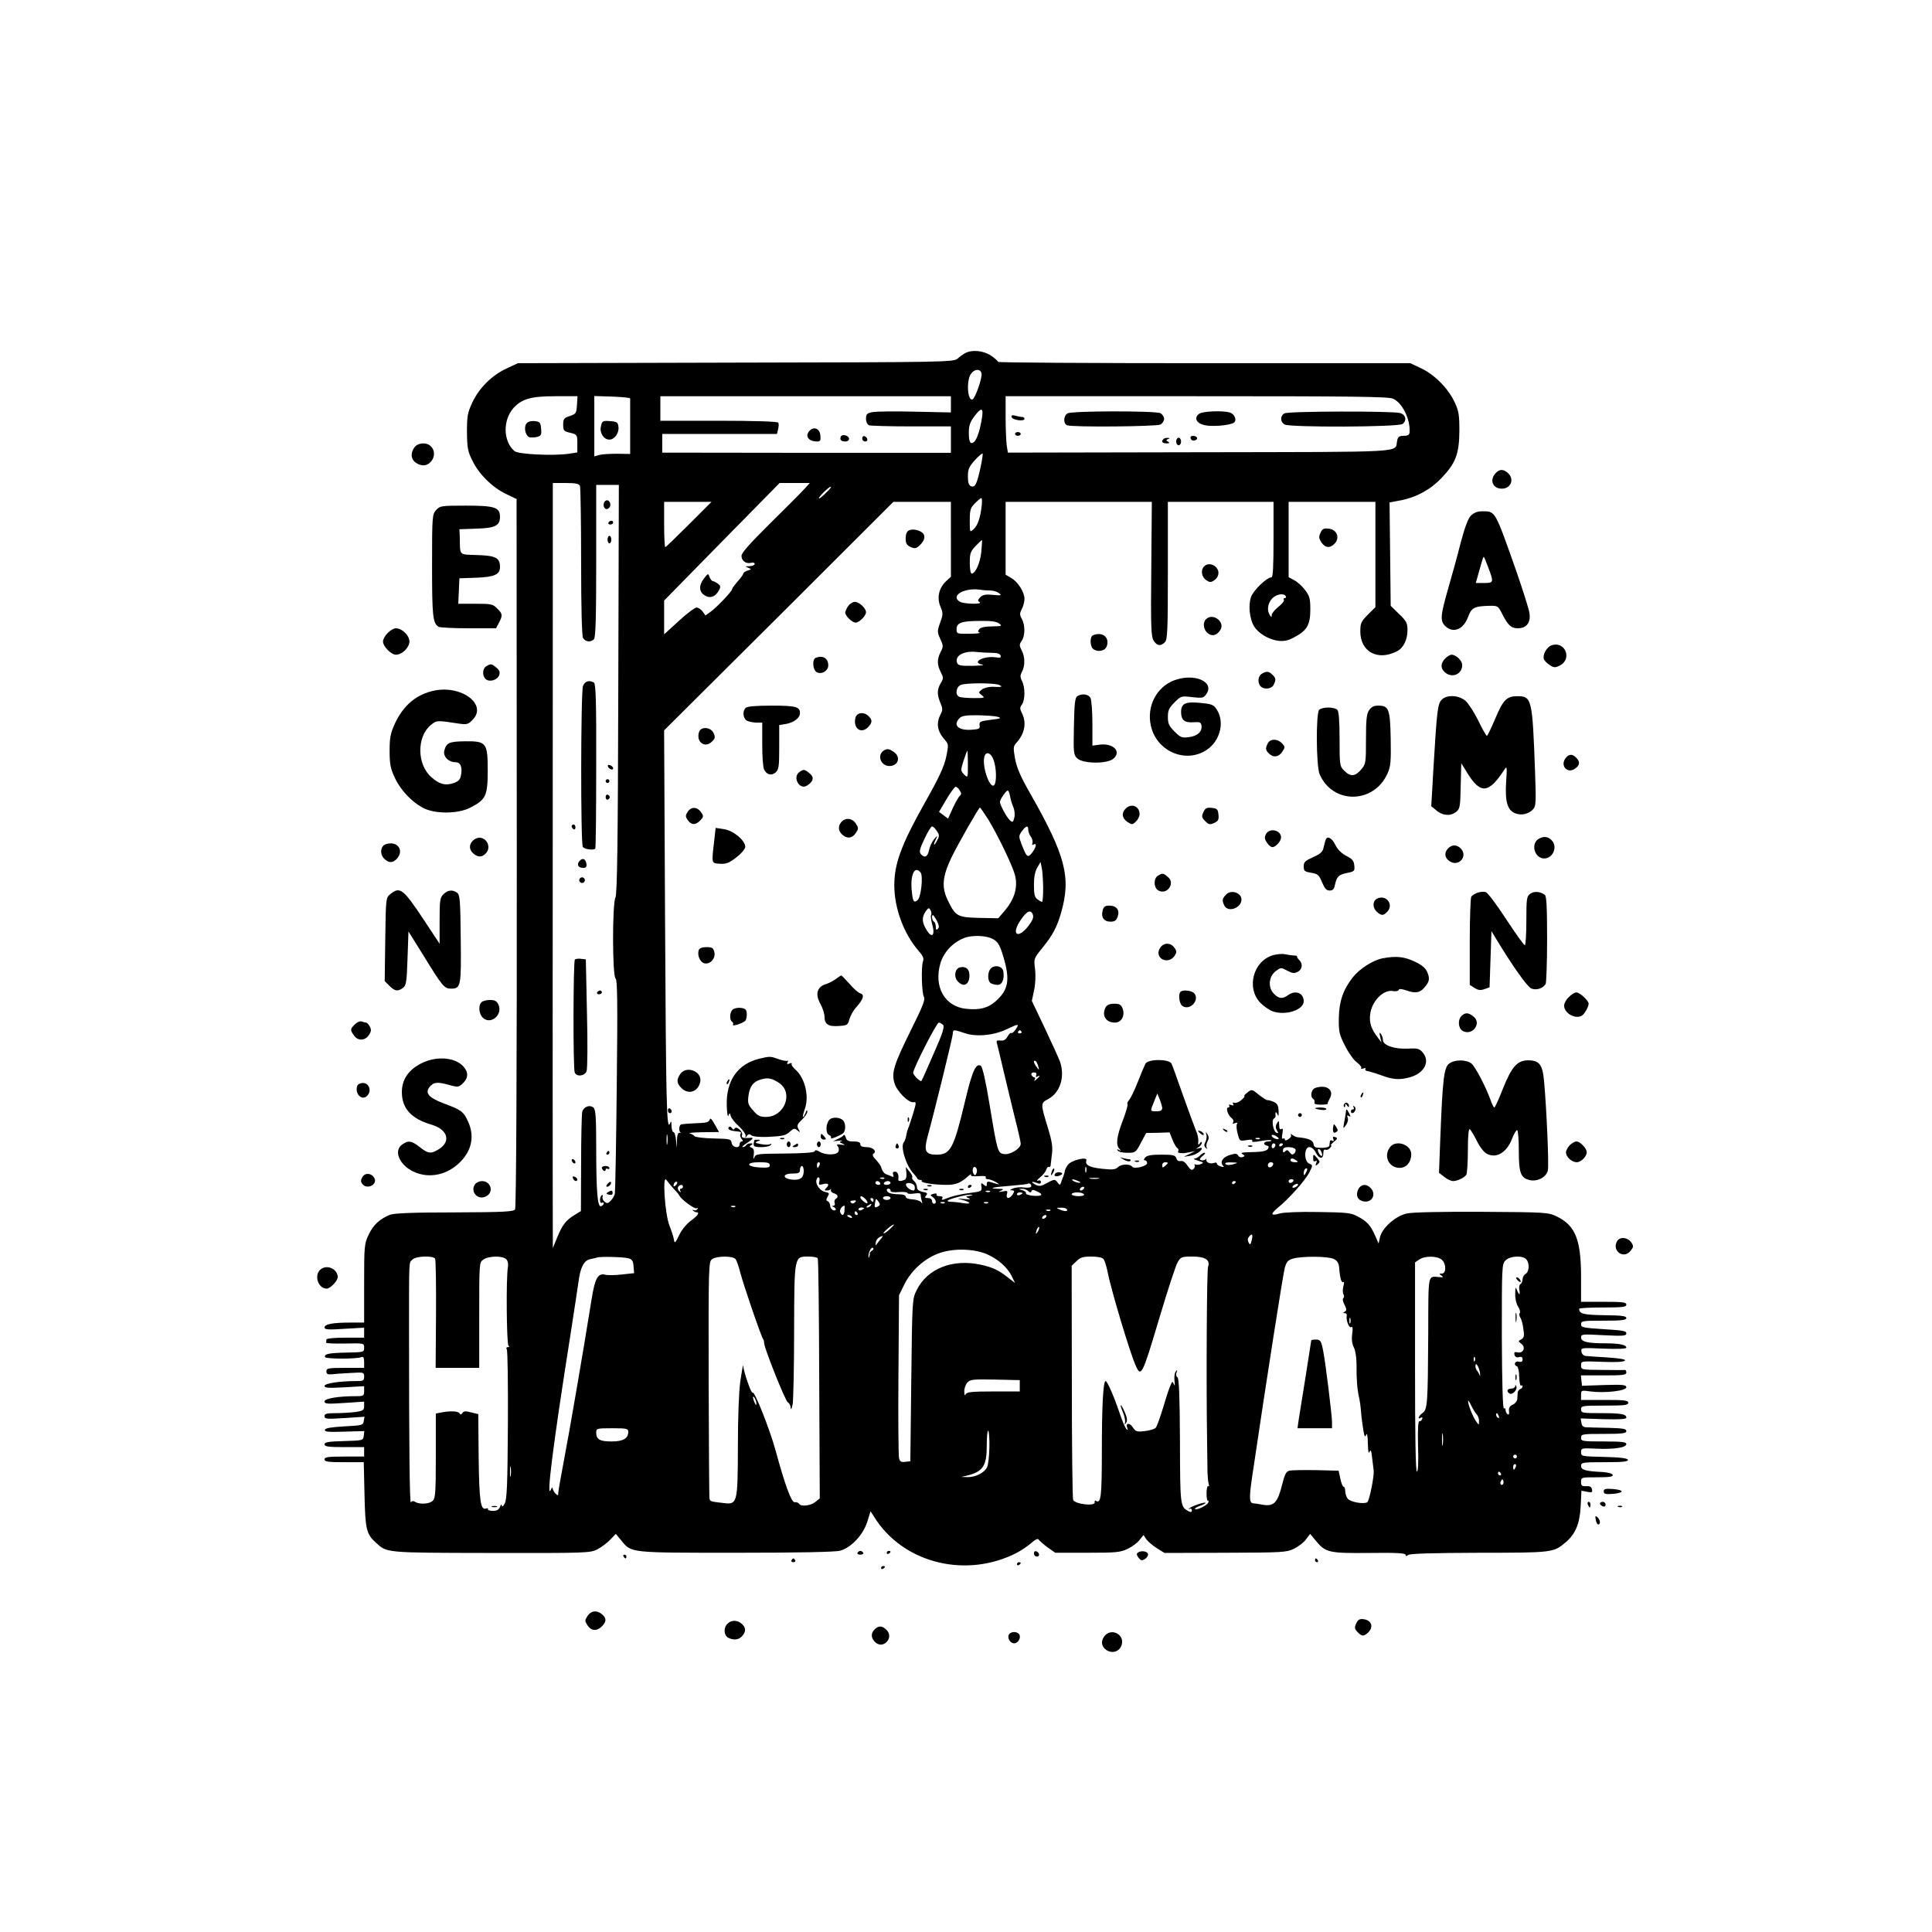 <?xml version="1.0" standalone="no"?>
<!DOCTYPE svg PUBLIC "-//W3C//DTD SVG 20010904//EN"
 "http://www.w3.org/TR/2001/REC-SVG-20010904/DTD/svg10.dtd">
<svg version="1.0" xmlns="http://www.w3.org/2000/svg"
 width="1024pt" height="1024pt" viewBox="0 0 1024 1024"
 preserveAspectRatio="xMidYMid meet">

<g transform="translate(0,1024) scale(0.1,-0.1)"
fill="#000000" stroke="none">
<path d="M5115 8368 c-11 -6 -29 -19 -40 -29 -20 -18 -69 -19 -1175 -21
l-1155 -3 -60 -28 c-78 -36 -146 -104 -182 -181 -25 -54 -28 -72 -28 -156 1
-82 4 -102 28 -150 34 -72 107 -144 179 -178 l56 -27 1 -1875 c1 -1152 -3
-1881 -9 -1890 -8 -12 -58 -15 -322 -16 -217 0 -322 -4 -342 -13 -54 -22 -88
-54 -112 -105 -23 -48 -24 -61 -24 -258 l0 -208 -74 0 c-92 0 -136 -8 -136
-26 0 -11 20 -13 105 -7 l105 6 0 -26 0 -27 -100 0 c-60 0 -100 -4 -100 -10 0
-5 -1 -13 -2 -16 -2 -4 43 -6 99 -5 103 2 103 2 103 -22 0 -24 -2 -24 -91 -26
-96 -2 -122 -7 -116 -24 3 -10 166 -11 193 0 10 4 14 -3 14 -26 l0 -31 -100 0
c-90 0 -100 -2 -100 -18 0 -14 6 -18 28 -16 15 2 60 5 100 7 70 4 72 4 72 -19
0 -22 -4 -24 -44 -24 -86 0 -166 -12 -166 -26 0 -10 22 -12 105 -7 l105 6 0
-26 c0 -25 -3 -27 -44 -27 -92 0 -166 -12 -166 -28 0 -13 15 -14 105 -8 l105
7 0 -24 c0 -21 -6 -25 -46 -31 -26 -3 -73 -6 -105 -6 -48 0 -59 -3 -59 -16 0
-15 12 -16 106 -10 l106 7 -4 -23 c-3 -22 -8 -23 -102 -28 -70 -4 -101 -9
-104 -18 -3 -11 18 -13 102 -10 l107 3 -3 -25 c-3 -25 -4 -25 -105 -28 -83 -2
-103 -6 -103 -17 0 -12 19 -15 105 -15 l105 0 0 -25 0 -25 -105 0 c-87 0 -105
-3 -105 -15 0 -12 18 -15 104 -15 l104 0 4 -172 c4 -184 10 -209 60 -254 60
-55 45 -54 611 -55 506 -1 525 0 563 19 21 11 52 34 68 51 l30 31 30 -36 c53
-65 41 -64 608 -64 329 0 527 4 551 11 58 16 121 83 143 151 l18 58 31 -48
c157 -231 480 -307 743 -173 23 12 57 35 76 51 22 20 37 27 41 20 4 -6 25 -25
47 -41 l41 -29 170 0 c153 0 175 2 214 21 24 11 52 32 63 47 l21 26 15 -23 c9
-12 34 -33 56 -47 l40 -25 321 1 c305 1 324 2 365 21 24 12 53 34 64 50 l22
29 29 -35 c53 -64 69 -68 284 -66 143 2 193 -1 193 -10 0 -8 4 -8 13 -1 9 8
132 11 376 12 391 0 395 1 459 55 52 44 75 98 80 192 l4 82 30 -6 c26 -5 29
-3 26 13 -3 14 -11 18 -31 17 -22 -1 -27 2 -27 23 0 24 2 24 86 24 64 0 85 3
82 13 -3 7 -25 13 -54 15 -89 4 -114 11 -114 32 0 19 8 20 126 20 96 0 125 3
122 13 -3 8 -40 13 -126 15 -119 3 -122 3 -122 25 0 22 3 22 75 19 97 -5 165
5 165 24 0 11 -22 14 -120 14 -113 0 -120 1 -120 20 0 19 7 20 120 20 100 0
120 3 120 15 0 12 -18 15 -92 17 -51 1 -104 2 -118 3 -18 0 -26 7 -28 24 l-4
23 121 -4 c86 -2 121 0 121 8 0 19 -27 24 -136 24 -97 0 -104 1 -104 20 0 19
7 20 125 20 104 0 125 2 125 15 0 13 -21 15 -125 15 l-125 0 0 26 c0 25 1 26
50 19 75 -10 190 3 190 22 0 13 -18 15 -117 12 l-118 -4 -3 28 -3 27 120 0
c101 0 121 2 121 15 0 8 -3 14 -7 14 -5 -1 -59 -1 -120 0 -111 1 -113 1 -113
24 0 23 0 23 111 19 69 -3 114 -1 121 6 7 7 -21 12 -89 17 -54 3 -107 7 -118
8 -12 1 -21 11 -23 23 -3 21 -1 21 117 16 79 -3 121 -1 121 5 0 15 -36 23
-111 23 -94 0 -129 8 -129 31 0 18 7 18 120 12 105 -5 120 -4 120 10 0 13 -21
16 -120 22 -108 7 -120 9 -120 26 0 18 9 19 120 19 96 0 120 3 120 14 0 11
-24 14 -117 15 -111 2 -132 7 -133 34 0 4 56 7 125 7 104 0 125 2 125 15 0 13
-20 15 -120 15 l-120 0 0 133 c0 196 -30 271 -128 319 -46 22 -55 23 -397 25
-220 1 -368 -2 -399 -9 -60 -13 -132 -78 -142 -127 l-7 -32 -19 43 c-24 54
-43 75 -93 101 -35 19 -60 21 -210 23 -97 2 -184 -2 -203 -8 -46 -14 -50 -4
-11 29 59 47 146 145 168 187 20 40 20 41 1 48 -29 11 -29 88 0 88 12 0 26
-12 35 -31 18 -34 40 -34 39 0 0 14 4 20 12 17 7 -3 18 2 24 10 7 8 9 14 5 14
-4 0 3 8 15 18 20 16 21 20 7 25 -12 4 -14 2 -10 -10 4 -11 2 -14 -5 -9 -7 4
-13 2 -13 -3 -1 -6 -2 -16 -3 -23 0 -7 -17 -12 -41 -12 -33 0 -41 3 -43 21 -3
20 -28 30 -82 35 -8 0 -21 6 -29 12 -9 7 -12 7 -9 1 4 -6 -2 -16 -13 -23 -12
-8 -19 -9 -19 -1 0 5 -4 7 -10 4 -6 -4 -7 6 -3 26 4 23 3 30 -5 25 -8 -5 -12
2 -12 21 -1 25 -2 26 -12 9 -8 -14 -8 -24 0 -37 9 -15 9 -17 -2 -13 -17 6 -28
66 -14 75 5 3 9 9 9 13 -3 22 2 28 9 11 6 -15 8 -11 7 17 -2 31 -7 40 -29 49
-15 6 -29 9 -30 8 -2 -2 -22 10 -44 27 -39 32 -39 32 -63 13 -13 -10 -20 -19
-16 -19 5 0 -2 -9 -15 -20 -13 -12 -30 -18 -37 -15 -9 3 -11 0 -7 -7 5 -8 2
-9 -10 -5 -10 4 -15 3 -11 -3 3 -6 1 -10 -5 -10 -15 0 -2 -42 18 -56 8 -6 12
-16 8 -22 -5 -8 -1 -10 10 -5 12 4 15 3 10 -5 -4 -6 -2 -29 4 -51 10 -39 11
-40 47 -34 23 4 34 3 30 -4 -4 -7 10 -7 44 -1 28 5 54 7 57 4 3 -3 -4 -6 -16
-6 -25 0 -30 -17 -7 -22 10 -2 12 -7 5 -18 -6 -9 -28 -15 -67 -16 -76 -2 -81
-3 -65 -13 11 -7 11 -9 -2 -14 -8 -3 -19 0 -23 8 -7 12 -15 12 -45 3 -37 -11
-54 -38 -35 -57 7 -7 3 -8 -12 -4 -11 3 -21 10 -21 15 0 6 -7 8 -15 4 -20 -7
-44 3 -41 17 1 7 1 9 -1 5 -6 -10 -33 -11 -33 -2 0 4 8 13 18 20 9 7 12 14 6
14 -6 0 -17 -7 -24 -15 -7 -8 -20 -15 -29 -16 -9 0 0 -5 19 -11 30 -9 32 -11
15 -18 -11 -4 -24 -5 -29 -2 -5 3 -7 1 -4 -4 3 -5 0 -14 -6 -20 -10 -9 -17 -4
-32 18 -12 18 -25 27 -36 24 -11 -2 -20 3 -23 15 -6 16 -16 19 -79 19 -53 0
-77 -4 -86 -15 -9 -10 -9 -15 -1 -15 6 0 11 -7 11 -15 0 -16 -68 -33 -79 -19
-11 16 -58 15 -75 -2 -14 -13 -28 -15 -83 -9 -68 7 -93 20 -85 44 8 23 -80 2
-98 -23 -8 -11 -15 -25 -16 -31 0 -5 -4 -19 -8 -30 -5 -11 -10 -27 -13 -35 -4
-13 -7 -12 -18 3 -10 15 -17 16 -34 8 -12 -6 -30 -16 -41 -21 -14 -7 -27 -7
-40 0 -27 15 -25 21 3 11 17 -7 24 -6 24 4 0 8 -7 11 -16 7 -9 -3 -4 5 11 17
15 12 30 30 33 41 4 11 10 18 15 15 5 -3 9 3 9 12 1 10 4 37 7 61 4 31 -1 65
-19 125 -43 140 -43 139 -1 162 63 34 89 116 63 196 -7 19 -43 99 -81 179
l-69 145 12 57 c7 33 9 79 5 112 -7 54 -7 55 38 111 54 66 78 110 100 187 54
187 24 303 -164 633 -51 89 -71 136 -80 184 -10 58 -10 65 8 85 44 48 54 107
28 157 -11 22 -11 29 0 44 18 24 18 92 1 125 -10 20 -11 30 0 50 17 33 16 79
-2 113 -13 26 -13 31 0 50 19 27 19 84 1 117 -12 21 -12 29 0 52 8 15 14 39
14 54 0 35 -34 90 -71 111 l-29 17 0 193 0 193 388 0 387 0 -3 -356 c-3 -310
-1 -359 13 -380 18 -28 37 -30 59 -8 14 13 16 62 16 380 l0 364 280 0 280 0 0
-200 c0 -144 -3 -200 -11 -200 -25 0 -98 -71 -109 -106 -14 -43 -7 -114 16
-152 22 -38 77 -71 127 -78 32 -4 53 0 86 18 68 35 86 66 86 147 0 59 -4 72
-28 104 -15 20 -41 44 -58 52 l-29 16 0 199 0 200 230 0 230 0 0 -279 0 -279
-40 -40 c-36 -36 -40 -45 -40 -89 0 -107 91 -157 192 -106 36 17 58 61 58 114
0 37 -6 48 -45 85 l-44 43 -3 274 -3 274 59 11 c83 16 158 57 216 118 76 80
94 128 95 249 0 87 -3 107 -26 155 -34 72 -106 145 -177 178 l-57 27 -1092 0
c-601 0 -1093 3 -1093 7 0 4 -17 19 -37 33 -41 27 -102 33 -138 13z m87 -106
c6 -22 -33 -134 -48 -139 -26 -9 -33 100 -8 135 18 27 50 29 56 4z m-2144
-169 c-3 -43 -5 -47 -38 -58 -31 -10 -35 -16 -35 -46 0 -31 3 -35 38 -43 36
-9 37 -11 37 -57 l0 -47 -45 -7 c-84 -12 -267 -3 -288 14 -61 52 -63 165 -4
230 44 47 92 61 220 61 l118 0 -3 -47z m282 35 c0 -5 0 -72 0 -151 l0 -143
-67 1 c-38 0 -80 -2 -95 -6 l-28 -8 0 160 0 160 95 -3 c52 -2 95 -6 95 -10z
m1700 -31 l0 -43 -190 4 c-104 3 -205 1 -225 -2 -30 -6 -35 -11 -35 -35 0 -17
7 -31 16 -35 9 -3 110 -6 225 -6 l209 0 0 -70 0 -70 -765 0 -765 1 0 49 0 50
304 0 304 0 6 25 c4 14 4 30 1 35 -4 6 -130 10 -316 10 l-309 0 0 65 0 65 770
0 770 0 0 -43z m2343 30 c49 -21 93 -109 88 -179 -1 -13 -10 -18 -31 -18 -24
0 -31 -5 -35 -27 -14 -63 74 -58 -1042 -60 l-1021 -2 -6 37 c-3 20 -6 88 -6
150 l0 112 1010 0 c825 0 1017 -2 1043 -13z m-2178 -99 c-10 -66 -27 -117 -42
-130 -20 -16 -28 -2 -28 50 0 36 7 56 29 85 37 49 49 47 41 -5z m-9 -270 c-19
-86 -28 -103 -50 -95 -11 5 -16 19 -16 52 0 38 6 51 36 85 20 22 39 38 42 36
2 -3 -3 -38 -12 -78z m-2122 -94 c3 -9 6 -189 6 -400 0 -247 4 -392 10 -405
12 -21 40 -25 58 -7 9 9 12 115 12 415 l0 403 60 0 60 0 -3 -1082 c-2 -825 -6
-1088 -15 -1105 -17 -31 -17 -419 1 -430 9 -6 11 -125 6 -563 -3 -305 -8 -564
-10 -576 -2 -11 -12 -28 -22 -38 -14 -15 -20 -16 -33 -5 -8 7 -13 18 -10 26 3
8 1 11 -4 8 -6 -3 -10 -15 -10 -26 0 -11 5 -17 10 -14 6 3 10 2 10 -3 0 -6 -6
-12 -14 -15 -19 -8 -26 75 -26 313 0 161 -3 200 -15 210 -20 16 -52 4 -59 -23
-3 -13 -6 -136 -6 -275 l-1 -251 -33 -20 c-47 -29 -65 -52 -92 -118 l-24 -58
0 60 c-1 49 -1 1747 0 3598 l0 397 69 0 c54 0 70 -4 75 -16z m1189 -16 c-16
-18 -98 -100 -181 -182 -107 -106 -152 -156 -152 -172 0 -26 24 -44 51 -37 11
3 19 0 19 -6 0 -6 -12 -11 -27 -12 -24 0 -25 -1 -8 -8 19 -8 19 -8 -2 -15 -13
-4 -23 -11 -23 -15 0 -5 -13 -24 -30 -42 -16 -19 -30 -37 -30 -42 0 -11 -80
-95 -113 -119 l-28 -20 -15 21 c-8 11 -23 21 -32 21 -9 0 -52 -32 -94 -71
l-78 -71 0 90 0 89 306 312 306 311 80 0 80 0 -29 -32z m115 -20 c-18 -18 -35
-32 -37 -30 -7 4 51 62 62 62 5 0 -6 -15 -25 -32z m825 -70 c-7 -63 -21 -103
-43 -123 -20 -18 -20 -17 -20 45 0 56 3 68 27 92 15 15 30 28 34 28 4 0 5 -19
2 -42z m-1552 -98 c-66 -66 -122 -120 -125 -120 -3 0 -6 54 -6 120 l0 120 125
0 126 0 -120 -120z m1389 -78 l0 -199 -25 -23 c-39 -36 -50 -88 -31 -134 15
-35 15 -42 -1 -86 -16 -45 -16 -50 1 -87 16 -35 16 -41 2 -68 -20 -38 -20 -68
0 -107 15 -29 15 -34 0 -59 -20 -34 -20 -60 -2 -104 13 -30 13 -38 1 -62 -25
-48 -17 -91 26 -138 16 -19 17 -25 4 -87 -11 -51 -38 -110 -115 -246 -123
-219 -160 -320 -160 -434 0 -122 50 -257 129 -348 23 -26 29 -40 23 -55 -10
-29 -7 -167 5 -189 8 -14 -6 -49 -68 -174 -91 -184 -104 -226 -89 -280 11 -44
76 -109 102 -104 15 3 15 -2 -2 -59 -11 -35 -22 -70 -26 -78 -4 -9 -9 -27 -11
-41 -2 -13 -8 -29 -13 -35 -19 -23 14 -127 53 -166 7 -8 15 -18 18 -24 2 -5
10 -9 16 -9 7 1 11 -2 8 -6 -5 -9 69 -20 132 -20 48 0 74 10 112 44 13 11 21
16 18 10 -4 -8 8 -10 39 -8 28 3 43 0 39 -6 -3 -6 2 -10 12 -10 10 -1 29 -8
43 -16 24 -15 21 -15 -27 0 -18 6 -23 3 -23 -10 0 -14 -2 -14 -16 -3 -14 11
-16 10 -12 -11 3 -23 -1 -25 -55 -32 -58 -7 -103 -18 -141 -34 -14 -5 -17 -4
-12 4 5 8 0 12 -14 12 -12 0 -19 4 -16 9 4 5 -4 7 -15 4 -20 -6 -20 -7 -5 -18
18 -13 22 -35 6 -35 -5 0 -10 7 -10 15 0 9 -9 15 -21 15 -17 0 -19 3 -10 14 9
11 5 15 -19 19 -21 5 -30 12 -30 26 0 10 -7 24 -15 31 -8 7 -13 16 -10 20 3 4
-4 19 -15 31 l-19 24 3 -32 c2 -21 -2 -34 -11 -37 -20 -8 -33 -7 -32 2 4 24
-3 42 -17 42 -11 0 -14 -5 -10 -16 4 -10 2 -14 -6 -10 -7 3 -21 9 -30 12 -10
3 -20 15 -24 27 -6 20 -13 30 -42 62 -7 8 -8 16 -3 20 21 12 -2 35 -35 35 -24
0 -34 5 -34 15 0 11 -11 15 -36 15 -28 0 -37 5 -41 21 -3 11 -9 17 -12 12 -3
-5 -17 -14 -31 -20 l-25 -12 30 3 c17 2 23 1 15 -2 -12 -4 -11 -7 5 -13 17 -8
15 -9 -8 -6 -21 3 -25 1 -17 -8 6 -7 8 -20 4 -28 -7 -20 -69 -21 -101 -1 -15
9 -23 10 -25 2 -3 -7 -55 -11 -158 -12 -145 -1 -155 -2 -162 -21 -5 -13 -6 -8
-3 13 3 24 0 34 -11 39 -13 5 -13 7 -2 14 10 7 9 9 -4 9 -9 0 -20 -4 -23 -10
-3 -5 -12 -10 -18 -10 -7 0 3 10 21 21 36 24 40 31 15 28 -34 -3 -45 1 -40 15
7 17 -30 50 -39 35 -4 -8 -9 -7 -15 2 -4 7 -11 10 -15 6 -10 -10 2 -19 28 -22
38 -4 39 -5 33 -15 -4 -6 -1 -17 5 -25 9 -11 9 -15 1 -15 -6 0 -11 -7 -11 -15
0 -24 -38 -18 -42 7 -3 21 -9 22 -97 24 -52 1 -97 7 -100 12 -3 5 -15 12 -26
15 -11 2 20 5 68 6 l88 1 -23 41 c-15 28 -24 36 -26 25 -3 -11 -16 -17 -45
-18 -44 -2 -84 -4 -104 -7 -14 -1 -18 -37 -5 -44 4 -2 1 -2 -5 -1 -9 2 -14
-11 -15 -39 l-1 -42 -4 43 c-2 23 -8 42 -14 42 -5 0 -9 15 -10 33 0 26 -2 28
-8 12 -18 -43 -21 109 -26 1082 l-5 1002 608 605 607 606 153 0 152 0 0 -198z
m161 -68 c-6 -58 -31 -114 -51 -114 -6 0 -10 26 -10 57 0 51 4 61 32 90 17 18
32 32 33 30 1 -1 -1 -29 -4 -63z m50 -204 c14 0 34 -6 44 -14 16 -12 13 -13
-31 -9 -39 4 -54 1 -68 -12 -14 -14 -15 -20 -4 -26 19 -13 -79 -11 -103 1 -54
30 17 75 101 65 19 -3 47 -5 61 -5z m1564 -30 c3 -5 1 -10 -5 -10 -6 0 -9 -4
-5 -9 3 -6 -10 -22 -30 -38 -19 -15 -35 -35 -35 -43 0 -13 -1 -13 -10 0 -16
25 -11 62 12 87 22 24 62 31 73 13z m-1519 -145 c17 -13 14 -14 -37 -15 -36 0
-61 -5 -68 -14 -9 -11 -9 -15 1 -19 7 -3 -17 -6 -54 -6 -66 -1 -68 0 -68 24 0
34 26 44 126 44 56 1 86 -3 100 -14z m-40 -155 c27 0 44 -5 47 -14 5 -11 -1
-14 -26 -10 -38 6 -89 -7 -94 -23 -3 -7 8 -13 24 -16 15 -2 -7 -5 -50 -6 -64
-1 -79 2 -84 15 -15 39 37 67 107 58 19 -2 54 -4 76 -4z m39 -170 c23 -10 14
-13 -35 -10 -19 0 -44 -6 -55 -14 -20 -16 -20 -16 -1 -31 18 -14 15 -15 -41
-15 -34 0 -68 3 -77 6 -25 9 -20 53 7 64 28 11 175 11 202 0z m-5 -170 c20 -6
13 -9 -38 -15 -56 -7 -63 -10 -60 -29 3 -19 -3 -21 -45 -24 -69 -4 -98 25 -61
62 12 12 35 16 97 15 45 -1 93 -4 107 -9z m-160 -252 c0 -72 0 -72 -20 -53
-19 20 -19 22 -3 73 9 28 18 52 20 52 2 0 3 -32 3 -72z m137 22 c14 -42 16
-109 4 -129 -21 -32 -67 93 -54 147 8 33 36 23 50 -18z m-180 -160 c9 -14 9
-21 2 -26 -6 -4 -23 -33 -38 -65 l-26 -58 -24 18 -24 18 39 66 c22 37 44 67
49 67 6 0 16 -9 22 -20z m266 -27 c2 -16 10 -42 17 -59 8 -17 10 -42 6 -58 -6
-24 -9 -26 -22 -15 -17 14 -54 82 -54 99 0 13 32 59 41 60 4 0 9 -12 12 -27z
m-116 -125 c51 -83 128 -243 142 -294 18 -67 -2 -132 -59 -197 l-29 -34 -101
2 c-116 3 -125 8 -166 92 -34 69 -30 125 18 226 34 71 146 267 152 267 2 0 21
-28 43 -62z m-272 -62 c15 -22 15 -27 1 -53 -17 -32 -22 -23 -5 10 10 21 9 21
-10 -1 -11 -13 -23 -39 -27 -58 -7 -36 -24 -44 -44 -20 -9 12 -5 28 20 80 17
37 35 66 40 66 5 0 17 -11 25 -24z m485 6 c0 -10 6 -27 14 -37 8 -11 11 -26 8
-34 -3 -9 -1 -12 6 -7 19 11 14 -16 -8 -44 -23 -29 -29 -24 -56 47 -15 39 -15
43 2 67 22 30 34 33 34 8z m79 -304 c0 -43 -2 -78 -6 -78 -5 0 -16 7 -25 14
-14 10 -18 28 -18 76 0 41 6 72 18 92 l17 29 6 -28 c4 -15 7 -63 8 -105z
m-650 78 c15 -18 3 -132 -16 -147 -19 -16 -25 -7 -30 45 -10 87 14 141 46 102z
m56 -226 c-3 -5 0 -28 6 -50 17 -58 -2 -76 -30 -29 -25 41 -26 67 -5 98 15 21
18 21 26 7 5 -9 6 -21 3 -26z m540 0 c4 -14 -4 -32 -26 -60 -57 -71 -91 -41
-39 34 33 49 55 58 65 26z m-509 -31 c11 -23 13 -34 5 -42 -8 -8 -11 -5 -11
10 0 12 -4 25 -10 28 -10 6 -14 35 -5 35 2 0 12 -14 21 -31z m300 -98 c25 -15
34 -32 52 -92 37 -124 27 -176 -42 -237 -41 -35 -82 -46 -154 -39 -114 11
-174 116 -138 240 17 58 61 107 120 133 46 20 125 17 162 -5z m-267 -454 c8
-10 -4 -47 -51 -153 -33 -76 -62 -141 -64 -143 -6 -7 -44 31 -44 43 0 22 124
266 136 266 6 0 17 -6 23 -13z m385 -22 c-9 -14 -20 -23 -24 -20 -4 2 -13 -6
-20 -19 -9 -17 -20 -23 -37 -21 -21 2 -24 -1 -18 -19 3 -11 19 -77 35 -146 16
-69 43 -179 59 -245 17 -66 31 -128 31 -137 0 -25 -54 -59 -87 -55 -35 5 -36
9 -77 256 -21 130 -39 206 -47 212 -26 16 -46 -27 -83 -183 -61 -256 -78 -288
-152 -288 -58 0 -68 19 -49 91 39 142 135 534 135 550 0 23 4 23 64 3 60 -21
153 -12 222 21 63 30 68 30 48 0z m30 -13 c3 -5 -1 -9 -9 -9 -8 0 -12 4 -9 9
3 4 7 8 9 8 2 0 6 -4 9 -8z m89 -184 c6 -22 5 -22 -8 -4 -17 22 -20 40 -6 32
5 -3 11 -16 14 -28z m-11 -47 c-3 -9 -1 -12 6 -7 18 11 14 0 -5 -15 -11 -10
-14 -10 -9 -1 4 6 3 12 -2 12 -6 0 -12 6 -15 13 -3 7 3 13 13 13 11 0 16 -5
12 -15z m-1955 -363 c-2 -13 -4 -3 -4 22 0 25 2 35 4 23 2 -13 2 -33 0 -45z
m3240 26 c-7 -7 -37 7 -37 17 0 6 9 5 21 -1 11 -7 19 -14 16 -16z m-100 0 c-3
-3 -12 -4 -19 -1 -8 3 -5 6 6 6 11 1 17 -2 13 -5z m83 -33 c0 -6 -4 -13 -10
-16 -5 -3 -10 1 -10 9 0 9 5 16 10 16 6 0 10 -4 10 -9z m40 5 c0 -3 -4 -8 -10
-11 -5 -3 -10 -1 -10 4 0 6 5 11 10 11 6 0 10 -2 10 -4z m66 -27 c3 -6 1 -16
-6 -22 -9 -9 -14 -8 -24 5 -10 13 -15 15 -24 6 -9 -9 -12 -8 -12 5 0 12 8 17
29 17 17 0 33 -5 37 -11z m138 -15 c10 -25 -1 -29 -14 -5 -6 12 -7 21 -1 21 5
0 12 -7 15 -16z m-134 -44 c12 -8 11 -10 -7 -10 -13 0 -23 5 -23 10 0 13 11
13 30 0z m-2790 -26 c0 -12 -10 -14 -52 -12 -74 4 -77 28 -4 28 44 0 56 -3 56
-16z m264 1 c-4 -8 -8 -15 -10 -15 -2 0 -4 7 -4 15 0 8 4 15 10 15 5 0 7 -7 4
-15z m1846 11 c0 -2 -7 -9 -15 -16 -12 -10 -15 -10 -15 4 0 9 7 16 15 16 8 0
15 -2 15 -4z m345 -7 c-18 -5 -33 -5 -39 1 -7 7 4 10 30 9 39 -1 39 -1 9 -10z
m213 -1 c-6 -18 -28 -21 -28 -4 0 9 7 16 16 16 9 0 14 -5 12 -12z m-2488 -34
c0 -37 -19 -51 -63 -46 -52 6 -50 32 3 32 33 0 40 3 40 20 0 11 5 20 10 20 6
0 10 -12 10 -26z m916 -11 c-6 -14 -9 -15 -16 -4 -11 19 -1 46 13 32 5 -5 7
-18 3 -28z m581 5 c-3 -7 -5 -2 -5 12 0 14 2 19 5 13 2 -7 2 -19 0 -25z m1164
-5 c-8 -15 -10 -15 -11 -2 0 17 10 32 18 25 2 -3 -1 -13 -7 -23z m-3350 -84
c15 -15 28 -31 30 -36 9 -20 81 -73 91 -67 7 4 8 2 4 -5 -4 -6 -13 -8 -19 -5
-7 4 -8 3 -4 -2 5 -5 13 -9 18 -9 20 0 8 -18 -29 -45 -22 -16 -49 -48 -62 -76
-21 -44 -25 -46 -28 -24 -2 13 -13 47 -24 75 -24 61 -38 274 -16 241 7 -10 25
-31 39 -47z m772 40 c-5 -19 -3 -21 20 -15 29 7 35 -2 15 -22 -9 -9 -8 -12 4
-12 9 0 18 3 21 8 2 4 2 2 1 -5 -2 -7 6 -15 17 -18 21 -7 25 -20 8 -30 -6 -4
-8 -13 -5 -21 3 -8 0 -14 -7 -15 -9 0 -9 -2 1 -6 6 -2 12 -9 12 -14 0 -4 -7
-6 -15 -3 -8 4 -15 14 -15 24 0 10 -6 20 -12 23 -10 3 -10 9 -1 25 10 17 9 20
-15 25 -27 6 -52 42 -44 65 7 21 20 13 15 -9z m344 15 c-3 -3 -12 -4 -19 -1
-8 3 -5 6 6 6 11 1 17 -2 13 -5z m1136 -1 c-13 -2 -33 -2 -45 0 -13 2 -3 4 22
4 25 0 35 -2 23 -4z m-108 -13 c13 -6 15 -9 5 -9 -8 0 -22 4 -30 9 -18 12 -2
12 25 0z m1140 0 c-3 -5 -10 -10 -16 -10 -5 0 -9 5 -9 10 0 6 7 10 16 10 8 0
12 -4 9 -10z m-3273 -22 c-7 -7 -12 -8 -12 -2 0 6 3 14 7 17 3 4 9 5 12 2 2
-3 -1 -11 -7 -17z m1083 12 c3 -5 -1 -10 -9 -10 -9 0 -16 5 -16 10 0 6 4 10 9
10 6 0 13 -4 16 -10z m55 0 c0 -5 -9 -10 -21 -10 -11 0 -17 5 -14 10 3 6 13
10 21 10 8 0 14 -4 14 -10z m1830 6 c0 -3 -4 -8 -10 -11 -5 -3 -10 -1 -10 4 0
6 5 11 10 11 6 0 10 -2 10 -4z m-1703 -21 c3 -9 2 -19 -1 -23 -8 -8 -38 10
-44 26 -6 18 38 14 45 -3z m618 -5 c-3 -5 -20 -6 -38 -4 -17 3 -43 1 -57 -5
-18 -7 -20 -10 -7 -10 15 -1 15 -4 5 -21 -17 -26 -38 -26 -31 1 5 18 2 19 -23
14 -23 -4 -25 -3 -9 4 17 8 15 10 -14 10 -59 2 -29 9 64 16 50 4 92 9 94 11 7
7 21 -7 16 -16z m1405 0 c-8 -5 -17 -7 -19 -4 -3 3 1 9 9 14 8 5 17 7 19 4 3
-3 -1 -9 -9 -14z m-3250 0 c0 -5 -5 -10 -11 -10 -5 0 -7 -6 -3 -12 5 -10 4
-10 -6 -1 -7 6 -9 16 -6 22 9 14 26 14 26 1z m2125 -10 c-3 -5 -11 -10 -16
-10 -6 0 -7 5 -4 10 3 6 11 10 16 10 6 0 7 -4 4 -10z m-1025 -11 c0 -7 17 -10
45 -7 25 2 45 -1 45 -5 0 -5 16 -6 35 -3 26 4 35 2 35 -8 0 -8 3 -23 6 -33 4
-13 3 -14 -4 -5 -5 7 -25 14 -45 15 -22 1 -37 7 -37 15 0 7 -14 12 -34 12 -19
0 -41 3 -50 6 -18 7 -22 24 -6 24 6 0 10 -5 10 -11z m729 -1 c10 -10 15 -10
18 -2 3 9 10 9 28 0 38 -17 30 -27 -17 -24 -24 2 -42 8 -40 13 2 6 -7 13 -20
17 -21 5 -21 6 -2 7 11 1 26 -5 33 -11z m-202 -4 c-3 -3 -12 -4 -19 -1 -8 3
-5 6 6 6 11 1 17 -2 13 -5z m173 -8 c0 -2 -7 -6 -15 -10 -8 -3 -15 -1 -15 4 0
6 7 10 15 10 8 0 15 -2 15 -4z m325 -6 c4 -6 -8 -10 -29 -10 -20 0 -36 5 -36
10 0 6 13 10 29 10 17 0 33 -4 36 -10z m-605 -8 c-23 -4 -24 -5 -5 -13 13 -5
5 -7 -25 -4 -40 4 -41 4 -12 -4 49 -13 53 -25 7 -18 -22 4 -51 7 -64 7 -13 0
-21 3 -18 7 10 9 98 32 122 31 14 -1 13 -2 -5 -6z m-553 -17 c8 -9 13 -19 10
-22 -6 -5 -37 21 -37 31 0 10 11 6 27 -9z m133 5 c0 -5 -9 -10 -20 -10 -11 0
-20 5 -20 10 0 6 9 10 20 10 11 0 20 -4 20 -10z m-90 -10 c0 -5 -2 -10 -4 -10
-3 0 -8 5 -11 10 -3 6 -1 10 4 10 6 0 11 -4 11 -10z m27 -32 c-20 -13 -24 -9
-19 17 4 24 5 24 17 8 10 -13 10 -20 2 -25z m-126 19 c-7 -7 -14 -8 -21 -1 -6
6 -2 10 12 11 16 2 18 -1 9 -10z m476 -3 c-3 -3 -12 -4 -19 -1 -8 3 -5 6 6 6
11 1 17 -2 13 -5z m230 0 c-3 -3 -12 -4 -19 -1 -8 3 -5 6 6 6 11 1 17 -2 13
-5z m-622 -14 c-3 -5 -12 -10 -18 -10 -7 0 -6 4 3 10 19 12 23 12 15 0z m-718
-6 c-3 -3 -12 -4 -19 -1 -8 3 -5 6 6 6 11 1 17 -2 13 -5z m579 -19 c-1 -28
-14 -33 -23 -9 -4 12 9 32 23 34 1 0 1 -11 0 -25z m104 11 c0 -2 -7 -6 -15
-10 -8 -3 -15 -1 -15 4 0 6 7 10 15 10 8 0 15 -2 15 -4z m1075 -6 c7 -12 -12
-12 -40 0 -18 8 -17 9 7 9 15 1 30 -3 33 -9z m-88 -6 c-3 -3 -12 -4 -19 -1 -8
3 -5 6 6 6 11 1 17 -2 13 -5z m-1022 -14 c3 -5 1 -10 -4 -10 -6 0 -11 5 -11
10 0 6 2 10 4 10 3 0 8 -4 11 -10z m-30 -20 c3 -6 -1 -7 -9 -4 -18 7 -21 14
-7 14 6 0 13 -4 16 -10z m1030 0 c-3 -5 -11 -10 -16 -10 -6 0 -7 5 -4 10 3 6
11 10 16 10 6 0 7 -4 4 -10z m-830 -66 c-15 -14 -29 -23 -32 -21 -4 5 45 47
55 47 3 0 -7 -11 -23 -26z m786 -11 c-12 -20 -14 -14 -5 12 4 9 9 14 11 11 3
-2 0 -13 -6 -23z m1133 -48 c-6 -23 -8 -25 -16 -11 -6 11 -6 22 3 32 16 20 21
12 13 -21z m-1970 3 c-10 -13 -20 -25 -22 -28 -2 -3 -2 4 0 15 2 17 18 31 37
34 2 1 -4 -9 -15 -21z m-43 -57 c-7 -5 -12 -11 -11 -15 1 -4 -1 -12 -4 -19 -2
-6 -4 -3 -3 8 3 26 17 48 25 40 4 -3 1 -10 -7 -14z m611 -19 c58 -26 105 -67
129 -113 l19 -39 -52 40 c-40 30 -72 44 -126 56 -152 34 -286 -19 -343 -133
-24 -48 -24 -50 -29 -478 l-5 -430 -27 -3 c-22 -3 -29 2 -33 20 -3 13 -5 212
-3 443 l3 420 28 57 c38 77 112 142 191 168 75 25 182 21 248 -8z m-2926 -23
c4 -7 6 -139 5 -295 l-2 -284 115 0 116 0 0 279 c0 278 0 280 22 295 28 20
102 21 121 2 9 -9 12 -26 9 -43 -10 -53 -7 -408 3 -415 6 -5 5 -8 -3 -8 -8 0
-10 -5 -6 -12 5 -7 7 -188 6 -401 -2 -316 -5 -394 -17 -416 -8 -15 -15 -20
-15 -11 -1 9 -5 7 -10 -7 -7 -16 -17 -21 -39 -21 -17 1 -28 5 -25 9 3 5 -1 6
-9 4 -30 -12 -37 38 -40 270 l-2 230 -38 9 c-29 8 -40 7 -46 -3 -6 -9 -11 -10
-15 -2 -8 12 -47 14 -95 5 l-31 -6 0 -224 c0 -189 -2 -225 -16 -238 -17 -18
-71 -21 -94 -6 -9 6 -17 5 -22 -3 -7 -11 -10 306 -10 918 0 380 -1 350 18 369
18 19 109 22 120 5z m1024 2 c20 -5 26 -14 28 -43 l3 -36 -65 -7 c-36 -4 -76
-5 -89 -1 -38 9 -54 -19 -72 -134 -45 -281 -119 -711 -146 -850 -16 -85 -30
-163 -30 -173 0 -15 -2 -15 -15 -3 -8 8 -14 21 -15 28 0 7 -4 4 -9 -7 -26 -61
9 223 105 830 19 121 37 243 41 270 10 77 28 113 61 121 15 3 33 7 38 9 18 6
139 3 165 -4z m568 -4 c6 -7 18 -40 26 -73 16 -63 112 -343 121 -352 3 -3 5
-12 5 -20 0 -26 112 -307 126 -315 8 -4 15 -18 15 -30 1 -12 5 -4 10 18 4 22
8 198 8 390 1 401 0 395 76 395 24 0 46 -4 49 -9 4 -5 7 -294 8 -641 l3 -632
-24 -19 c-25 -20 -76 -26 -86 -9 -4 6 -14 9 -23 8 -17 -3 -51 90 -102 277 -30
109 -112 317 -121 304 -6 -10 -47 108 -50 143 -1 7 -7 -30 -15 -82 -8 -58 -13
-194 -13 -350 -1 -301 -2 -306 -80 -296 -68 8 -67 8 -71 25 -1 9 -3 294 -4
634 -1 601 0 619 18 633 25 18 110 18 124 1z m1951 0 c6 -8 15 -37 21 -66 16
-86 115 -419 147 -493 31 -73 36 -62 129 250 43 144 86 276 96 292 16 28 22
30 77 30 69 0 97 -18 84 -54 -7 -19 -10 -633 -5 -936 1 -63 2 -133 2 -155 1
-22 3 -48 6 -59 4 -10 2 -16 -2 -13 -5 3 -9 -14 -9 -38 0 -24 3 -41 7 -39 4 3
5 -2 2 -10 -6 -15 -61 -42 -70 -34 -3 3 9 11 27 17 18 6 30 13 28 16 -6 5 -76
-19 -86 -30 -5 -4 -3 -5 3 -2 6 3 11 0 11 -8 0 -10 -5 -11 -17 -5 -45 24 -45
27 -46 373 -1 234 -5 332 -13 337 -7 3 -9 15 -5 26 5 16 4 16 -5 4 -6 -8 -8
-31 -6 -50 3 -23 2 -28 -3 -17 -7 17 -9 17 -18 -5 -6 -12 -24 -66 -39 -118
-16 -52 -33 -100 -39 -107 -6 -7 -32 -15 -58 -18 -42 -5 -49 -3 -64 20 -17 26
-40 24 -29 -4 4 -12 3 -13 -5 -5 -6 6 -22 43 -35 82 -32 94 -66 172 -75 172
-13 0 -20 -130 -20 -375 0 -232 -5 -275 -29 -261 -7 5 -10 2 -9 -6 5 -23 -103
-11 -114 12 -4 8 -7 291 -7 628 l-1 613 25 24 c20 20 34 25 78 25 34 0 59 -5
66 -13z m1221 0 c18 -9 26 -22 28 -47 4 -55 12 -81 22 -75 5 3 5 -6 0 -23 -4
-16 -4 -35 1 -43 4 -7 4 -16 -1 -19 -5 -3 -3 -18 6 -35 12 -23 12 -30 2 -37
-11 -6 -11 -8 0 -8 7 0 12 -6 10 -12 -5 -25 12 -69 24 -62 8 5 9 -6 5 -36 -4
-29 -1 -53 9 -72 8 -16 14 -54 14 -90 -1 -78 4 -134 13 -173 4 -16 9 -52 11
-80 2 -27 8 -70 12 -95 6 -35 9 -40 15 -25 5 13 8 -3 9 -45 1 -44 4 -58 9 -45
6 15 10 6 14 -35 4 -30 7 -59 8 -65 3 -28 -23 -160 -34 -167 -19 -12 -91 1
-104 19 -7 9 -13 27 -13 40 0 13 -4 23 -9 23 -4 0 -12 19 -17 43 l-9 42 -120
3 c-66 1 -130 0 -141 -3 -17 -4 -25 -19 -39 -76 -23 -92 -43 -114 -99 -105
-22 4 -47 8 -53 8 -23 2 -23 31 -3 163 71 481 161 1056 170 1087 9 30 17 40
43 47 48 14 188 13 217 -2z m572 -4 c24 -21 24 -73 1 -73 -16 0 -16 -2 -3 -11
12 -8 10 -10 -10 -8 -64 4 -59 28 -60 -298 -2 -372 -4 -404 -30 -422 -21 -14
-29 -38 -9 -25 7 4 10 1 7 -7 -3 -8 -10 -13 -15 -12 -7 1 -9 -47 -7 -132 3
-86 0 -135 -6 -135 -7 0 -10 193 -10 554 l0 555 22 15 c30 21 96 20 120 -1z
m448 2 c18 -21 15 -66 -4 -77 -9 -5 -16 -18 -16 -28 0 -10 -5 -22 -11 -26 -6
-3 -9 -17 -6 -30 5 -30 -1 -31 -13 -1 -7 18 -9 15 -9 -21 -1 -23 6 -54 15 -67
9 -13 13 -29 9 -35 -4 -6 -2 -16 3 -23 5 -7 13 -33 16 -59 6 -39 4 -48 -11
-57 -17 -9 -17 -10 0 -23 25 -19 12 -51 -18 -46 -17 4 -21 1 -18 -12 3 -12 11
-16 24 -13 13 4 19 0 19 -12 0 -12 -6 -16 -20 -12 -21 5 -30 -18 -9 -25 5 -2
11 -27 11 -55 1 -29 5 -50 10 -47 4 3 8 1 8 -5 0 -5 -6 -11 -12 -13 -7 -3 -13
-11 -14 -19 0 -8 -2 -23 -2 -34 -1 -11 -12 -25 -24 -30 -16 -7 -22 -17 -20
-34 2 -15 0 -21 -7 -17 -6 4 -11 14 -11 22 0 8 -4 13 -9 9 -6 -3 -10 140 -11
380 0 373 0 385 20 405 24 24 91 27 110 5z m-933 -337 c-3 -7 -5 -2 -5 12 0
14 2 19 5 13 2 -7 2 -19 0 -25z m660 -200 c-3 -8 -6 -5 -6 6 -1 11 2 17 5 13
3 -3 4 -12 1 -19z m27 -63 c2 -17 1 -23 -1 -15 -3 8 -9 19 -14 25 -5 5 -9 16
-9 24 0 26 19 -2 24 -34z m-2439 -70 l0 -30 -140 0 c-115 0 -141 -3 -147 -15
-4 -10 -7 -5 -7 14 -1 16 7 38 16 48 15 17 31 18 147 16 l131 -3 0 -30z
m-1396 -95 c0 -10 -3 -8 -9 5 -12 27 -12 43 0 25 5 -8 9 -22 9 -30z m3819 -58
c6 -7 12 -23 11 -35 0 -22 0 -22 -17 2 -17 25 -42 89 -41 106 0 6 8 -6 17 -25
9 -19 23 -41 30 -48z m116 -8 c3 -8 2 -12 -4 -9 -6 3 -10 10 -10 16 0 14 7 11
14 -7z m-4614 -83 c0 -35 -27 -51 -89 -51 -62 0 -81 11 -81 47 0 22 3 23 85
23 77 0 85 -2 85 -19z m1914 -83 c-1 -46 -6 -94 -13 -106 -15 -29 -62 -52
-103 -51 l-33 1 30 7 c85 21 105 51 105 159 0 46 3 81 8 79 4 -3 7 -43 6 -89z
m2403 15 c-2 -16 -4 -3 -4 27 0 30 2 43 4 28 2 -16 2 -40 0 -55z m393 -63 c0
-5 -4 -10 -10 -10 -5 0 -10 5 -10 10 0 6 5 10 10 10 6 0 10 -4 10 -10z m-5333
-102 c-2 -13 -4 -3 -4 22 0 25 2 35 4 23 2 -13 2 -33 0 -45z m5327 47 c-4 -8
-8 -15 -10 -15 -2 0 -4 7 -4 15 0 8 4 15 10 15 5 0 7 -7 4 -15z m-79 -35 c3
-5 1 -10 -4 -10 -6 0 -11 5 -11 10 0 6 2 10 4 10 3 0 8 -4 11 -10z m11 -57
c-10 -10 -19 5 -10 18 6 11 8 11 12 0 2 -7 1 -15 -2 -18z"/>
<path d="M2791 7996 c-16 -19 -7 -64 14 -73 8 -3 27 -2 41 1 22 6 25 11 22 44
-3 33 -6 37 -34 40 -19 2 -36 -3 -43 -12z"/>
<path d="M3185 7980 c-8 -35 15 -70 45 -70 27 0 52 35 48 67 -3 25 -7 28 -45
31 -39 3 -42 1 -48 -28z"/>
<path d="M4292 7958 c-28 -28 -8 -58 39 -58 17 0 20 6 17 33 -3 35 -33 48 -56
25z"/>
<path d="M4456 7925 c-6 -17 3 -25 26 -25 10 0 18 6 18 14 0 18 -37 28 -44 11z"/>
<path d="M4570 7916 c0 -9 7 -16 16 -16 17 0 14 22 -4 28 -7 2 -12 -3 -12 -12z"/>
<path d="M5658 8049 c-22 -13 -23 -55 -2 -63 28 -11 474 -7 495 4 10 6 19 19
19 30 0 11 -9 24 -19 30 -26 13 -470 13 -493 -1z"/>
<path d="M6356 8047 c-29 -21 -16 -50 27 -60 40 -10 132 -2 156 12 19 12 5 48
-22 55 -41 11 -143 6 -161 -7z"/>
<path d="M6808 8049 c-24 -13 -23 -46 1 -59 31 -16 602 -14 625 3 24 18 17 50
-14 58 -41 11 -593 10 -612 -2z"/>
<path d="M5362 8029 c5 -16 68 -24 68 -9 0 6 -6 10 -12 10 -7 0 -24 3 -37 7
-17 4 -22 2 -19 -8z"/>
<path d="M5380 7940 c0 -5 7 -10 15 -10 8 0 15 5 15 10 0 6 -7 10 -15 10 -8 0
-15 -4 -15 -10z"/>
<path d="M6310 7922 c0 -14 11 -21 26 -15 8 3 11 9 8 14 -7 11 -34 12 -34 1z"/>
<path d="M6167 7913 c-14 -13 -7 -23 16 -23 16 0 18 3 8 9 -11 7 -11 9 0 14
11 4 10 6 -2 6 -9 1 -19 -2 -22 -6z"/>
<path d="M6234 7900 c0 -11 6 -20 13 -20 7 0 13 9 13 20 0 11 -6 20 -13 20 -7
0 -13 -9 -13 -20z"/>
<path d="M3207 7584 c-15 -15 -7 -45 11 -42 9 2 17 12 17 22 0 20 -16 31 -28
20z"/>
<path d="M3225 7470 c-3 -5 1 -10 9 -10 9 0 16 5 16 10 0 6 -4 10 -9 10 -6 0
-13 -4 -16 -10z"/>
<path d="M3220 7380 c0 -11 5 -20 10 -20 6 0 10 9 10 20 0 11 -4 20 -10 20 -5
0 -10 -9 -10 -20z"/>
<path d="M3090 6604 c-12 -32 -13 -834 -1 -853 8 -12 56 -19 66 -9 3 2 5 199
5 438 1 343 -2 435 -12 442 -25 15 -48 8 -58 -18z"/>
<path d="M3222 6178 c5 -15 28 -23 28 -10 0 5 -7 13 -16 16 -10 4 -14 1 -12
-6z"/>
<path d="M3210 6100 c0 -5 5 -10 10 -10 6 0 10 5 10 10 0 6 -4 10 -10 10 -5 0
-10 -4 -10 -10z"/>
<path d="M3210 6015 c0 -9 5 -15 11 -13 6 2 11 8 11 13 0 5 -5 11 -11 13 -6 2
-11 -4 -11 -13z"/>
<path d="M3030 5861 c0 -6 5 -13 10 -16 6 -3 10 1 10 9 0 9 -4 16 -10 16 -5 0
-10 -4 -10 -9z"/>
<path d="M3071 5676 c-16 -19 -6 -36 20 -36 15 0 20 6 17 22 -4 27 -21 33 -37
14z"/>
<path d="M3070 5575 c0 -8 7 -15 15 -15 8 0 15 7 15 15 0 8 -7 15 -15 15 -8 0
-15 -7 -15 -15z"/>
<path d="M3047 5154 c-9 -9 -10 -576 -1 -598 10 -25 53 -20 63 7 5 13 6 151 2
308 l-6 284 -25 3 c-14 2 -29 0 -33 -4z"/>
<path d="M3165 4980 c-3 -5 1 -10 9 -10 9 0 16 5 16 10 0 6 -4 10 -9 10 -6 0
-13 -4 -16 -10z"/>
<path d="M3215 4130 c-3 -5 -1 -10 4 -10 6 0 11 5 11 10 0 6 -2 10 -4 10 -3 0
-8 -4 -11 -10z"/>
<path d="M3030 4091 c0 -5 5 -13 10 -16 6 -3 10 -2 10 4 0 5 -4 13 -10 16 -5
3 -10 2 -10 -4z"/>
<path d="M3190 4051 c0 -6 5 -13 10 -16 6 -3 10 -1 10 5 0 6 5 8 10 5 6 -3 10
-1 10 4 0 6 -9 11 -20 11 -11 0 -20 -4 -20 -9z"/>
<path d="M3037 3994 c6 -15 23 -19 23 -5 0 5 -7 11 -14 14 -10 4 -13 1 -9 -9z"/>
<path d="M3220 3965 c-8 -9 -8 -15 -2 -15 12 0 26 19 19 26 -2 2 -10 -2 -17
-11z"/>
<path d="M3222 3921 c-11 -6 -9 -9 5 -13 12 -3 20 0 20 8 0 16 -6 17 -25 5z"/>
<path d="M3732 7175 c-29 -37 -28 -71 2 -90 29 -19 58 -9 77 27 10 18 8 24 -7
35 -10 7 -22 13 -26 13 -5 0 -12 10 -17 21 -7 21 -8 21 -29 -6z"/>
<path d="M4816 7428 c-10 -5 -16 -22 -16 -42 0 -26 6 -35 26 -45 23 -10 30 -9
50 10 26 25 31 51 12 66 -21 16 -54 21 -72 11z"/>
<path d="M4496 7028 c-9 -12 -16 -28 -16 -35 0 -18 37 -53 55 -53 19 0 55 36
55 55 0 21 -36 55 -59 55 -11 0 -27 -10 -35 -22z"/>
<path d="M4323 6753 c-18 -7 -16 -58 2 -73 23 -19 65 2 65 33 0 38 -29 56 -67
40z"/>
<path d="M3952 6488 c-18 -18 -14 -56 7 -68 11 -5 33 -10 50 -10 l31 0 0 -116
c0 -63 4 -123 10 -133 14 -28 40 -34 61 -15 17 15 19 33 19 134 l0 117 36 6
c41 7 74 32 74 57 0 34 -21 40 -150 40 -85 0 -130 -4 -138 -12z"/>
<path d="M4534 6436 c-14 -58 32 -89 69 -48 21 23 21 36 1 56 -24 25 -63 20
-70 -8z"/>
<path d="M3705 6360 c-17 -52 31 -88 68 -51 18 17 19 24 9 46 -15 32 -67 36
-77 5z"/>
<path d="M4684 6262 c-37 -24 -16 -82 30 -82 47 0 62 48 24 74 -25 18 -37 19
-54 8z"/>
<path d="M4236 6147 c-37 -27 2 -96 41 -71 35 22 40 44 14 65 -28 23 -32 23
-55 6z"/>
<path d="M3646 5939 c-13 -20 -14 -26 -2 -44 19 -28 41 -30 66 -5 19 19 20 24
7 43 -20 31 -52 33 -71 6z"/>
<path d="M4456 5879 c-16 -23 -12 -47 12 -66 25 -20 50 -15 68 12 15 23 15 27
0 50 -20 31 -59 33 -80 4z"/>
<path d="M3786 5788 c-15 -127 -16 -123 29 -126 34 -2 48 3 88 34 27 21 47 45
47 56 0 33 -63 86 -112 93 l-45 7 -7 -64z"/>
<path d="M3704 5205 c-10 -25 5 -63 27 -70 31 -10 64 25 55 59 -5 22 -12 26
-42 26 -22 0 -37 -6 -40 -15z"/>
<path d="M4430 5051 c-14 -10 -38 -23 -55 -28 -45 -14 -55 -54 -27 -103 12
-22 22 -52 22 -68 0 -41 20 -54 76 -50 45 3 48 5 56 36 5 18 21 47 36 63 39
44 45 67 22 74 -11 3 -37 26 -58 51 -22 24 -41 44 -43 44 -2 0 -15 -9 -29 -19z"/>
<path d="M3882 4888 c-15 -15 -16 -54 -2 -63 6 -4 8 -10 5 -15 -9 -14 58 8 67
22 4 7 7 24 6 38 -2 20 -9 26 -33 28 -17 2 -36 -3 -43 -10z"/>
<path d="M4026 4629 c-115 -27 -178 -116 -174 -248 1 -40 5 -64 9 -54 5 16 7
16 13 -4 4 -12 24 -37 45 -55 20 -19 35 -41 33 -49 -3 -12 -2 -12 6 0 8 11 14
12 24 4 8 -7 42 -10 83 -9 86 4 99 7 124 30 18 16 23 17 37 5 16 -13 16 -12 6
7 -9 18 -7 25 18 49 17 16 30 36 29 44 0 10 -4 8 -9 -6 -16 -41 -20 -24 -4 20
24 67 0 164 -50 208 -14 12 -23 26 -20 30 3 5 -3 6 -12 2 -13 -5 -15 -3 -9 8
4 8 5 11 1 7 -4 -3 -26 0 -48 8 -45 16 -47 16 -102 3z m105 -130 c76 -53 26
-179 -71 -179 -31 0 -44 6 -68 34 -27 30 -30 40 -25 78 7 51 25 75 67 87 36
11 61 5 97 -20z"/>
<path d="M3606 4548 c-22 -31 -20 -51 8 -77 38 -36 90 -15 98 39 7 53 -75 83
-106 38z"/>
<path d="M3855 4509 c-4 -6 -5 -12 -2 -15 2 -3 7 2 10 11 7 17 1 20 -8 4z"/>
<path d="M3540 4356 c0 -9 5 -16 10 -16 6 0 10 4 10 9 0 6 -4 13 -10 16 -5 3
-10 -1 -10 -9z"/>
<path d="M4396 4305 c-20 -21 -21 -74 -1 -81 8 -4 12 -10 9 -15 -6 -10 43 9
64 24 13 10 16 45 4 64 -13 21 -58 26 -76 8z"/>
<path d="M4811 4304 c0 -11 3 -14 6 -6 3 7 2 16 -1 19 -3 4 -6 -2 -5 -13z"/>
<path d="M4350 4215 c0 -8 7 -15 16 -15 14 0 14 3 4 15 -7 8 -14 15 -16 15 -2
0 -4 -7 -4 -15z"/>
<path d="M4138 4203 c7 -3 16 -2 19 1 4 3 -2 6 -13 5 -11 0 -14 -3 -6 -6z"/>
<path d="M3999 4198 c-10 -34 -6 -38 36 -38 24 0 47 5 51 12 4 7 3 8 -4 4 -7
-4 -29 -4 -49 0 -31 6 -34 8 -18 15 17 6 17 8 3 8 -10 1 -18 0 -19 -1z"/>
<path d="M4170 4175 c0 -8 5 -15 10 -15 6 0 10 7 10 15 0 8 -4 15 -10 15 -5 0
-10 -7 -10 -15z"/>
<path d="M4330 4175 c0 -8 5 -15 10 -15 6 0 10 7 10 15 0 8 -4 15 -10 15 -5 0
-10 -7 -10 -15z"/>
<path d="M4210 4170 c-13 -8 -12 -10 3 -10 9 0 17 5 17 10 0 12 -1 12 -20 0z"/>
<path d="M4747 4167 c-3 -8 1 -14 8 -14 7 0 11 6 8 14 -3 7 -6 13 -8 13 -2 0
-5 -6 -8 -13z"/>
<path d="M4918 3953 c7 -3 16 -2 19 1 4 3 -2 6 -13 5 -11 0 -14 -3 -6 -6z"/>
<path d="M5130 3949 c0 -5 5 -7 10 -4 6 3 10 8 10 11 0 2 -4 4 -10 4 -5 0 -10
-5 -10 -11z"/>
<path d="M4898 3933 c7 -3 16 -2 19 1 4 3 -2 6 -13 5 -11 0 -14 -3 -6 -6z"/>
<path d="M5088 3933 c7 -3 16 -2 19 1 4 3 -2 6 -13 5 -11 0 -14 -3 -6 -6z"/>
<path d="M5088 5113 c-27 -7 -34 -50 -12 -74 29 -32 58 -21 62 23 3 39 -16 58
-50 51z"/>
<path d="M5250 5105 c-17 -20 -16 -65 1 -76 8 -5 24 -9 36 -9 25 0 37 29 31
71 -4 29 -48 38 -68 14z"/>
<path d="M2608 2253 c6 -2 18 -2 25 0 6 3 1 5 -13 5 -14 0 -19 -2 -12 -5z"/>
<path d="M5940 2788 c0 -3 6 -21 14 -39 7 -19 11 -41 9 -49 -4 -13 -3 -13 6
-1 7 11 5 26 -5 50 -14 34 -24 50 -24 39z"/>
<path d="M6950 3136 c0 -1 -14 -88 -30 -192 -17 -104 -33 -208 -37 -231 l-6
-43 92 0 91 0 0 33 c0 33 -35 319 -46 372 -11 59 -15 65 -40 65 -13 0 -24 -2
-24 -4z"/>
<path d="M8042 3456 c7 -8 15 -12 17 -11 5 6 -10 25 -20 25 -5 0 -4 -6 3 -14z"/>
<path d="M8033 3255 c0 -22 2 -30 4 -17 2 12 2 30 0 40 -3 9 -5 -1 -4 -23z"/>
<path d="M8032 2940 c0 -14 2 -19 5 -12 2 6 2 18 0 25 -3 6 -5 1 -5 -13z"/>
<path d="M8031 2893 c-1 -7 -10 -13 -21 -13 -22 0 -27 -15 -9 -26 15 -9 43 20
36 38 -4 9 -6 10 -6 1z"/>
<path d="M2196 7868 c-27 -39 -14 -78 32 -92 54 -17 97 58 56 98 -23 24 -70
20 -88 -6z"/>
<path d="M7927 7732 c-34 -37 -15 -82 33 -82 49 0 68 51 32 83 -24 22 -45 21
-65 -1z"/>
<path d="M2312 7537 c-21 -23 -22 -30 -22 -296 0 -268 4 -303 34 -323 6 -4 77
-8 158 -8 l147 0 16 30 c20 39 19 47 -10 75 -22 23 -32 25 -115 25 l-91 0 3
68 3 67 90 3 c97 4 125 17 125 57 0 48 -22 60 -119 63 -102 4 -92 -6 -94 95
l-2 42 90 3 c100 3 125 16 125 63 0 50 -28 59 -180 59 -130 0 -138 -1 -158
-23z"/>
<path d="M7796 7507 c-15 -15 -32 -61 -55 -147 -17 -69 -48 -179 -67 -245 -40
-141 -42 -167 -12 -195 41 -38 95 -16 119 50 18 49 33 57 111 59 46 1 48 0 69
-41 31 -62 48 -78 84 -78 45 0 68 29 62 77 -2 21 -35 124 -71 228 -114 323
-109 315 -181 315 -24 0 -43 -7 -59 -23z m93 -277 c29 -77 28 -80 -23 -80
l-44 0 15 53 c21 76 25 88 28 85 2 -2 13 -28 24 -58z"/>
<path d="M6999 7416 c-10 -20 -9 -30 5 -51 20 -30 46 -32 71 -5 28 31 10 74
-33 78 -26 3 -34 -1 -43 -22z"/>
<path d="M6382 7238 c-19 -19 -14 -55 10 -72 19 -13 25 -14 43 -2 26 17 31 49
10 70 -19 19 -46 21 -63 4z"/>
<path d="M6392 6958 c-18 -18 -14 -53 7 -72 23 -21 51 -15 69 15 27 43 -40 93
-76 57z"/>
<path d="M2055 6885 c-14 -13 -25 -33 -25 -45 0 -26 43 -70 68 -70 33 0 72 38
72 70 0 32 -39 70 -72 70 -10 0 -30 -11 -43 -25z"/>
<path d="M5793 6873 c-16 -6 -17 -55 -1 -71 7 -7 21 -12 33 -12 12 0 26 5 33
12 7 7 12 21 12 33 0 37 -36 55 -77 38z"/>
<path d="M8222 6819 c-25 -10 -47 -50 -39 -73 3 -8 17 -22 31 -31 21 -14 29
-15 52 -3 70 34 29 134 -44 107z"/>
<path d="M7660 6750 c-25 -25 -26 -52 -2 -73 37 -34 92 -11 92 38 0 24 -33 55
-57 55 -7 0 -22 -9 -33 -20z"/>
<path d="M2578 6709 c-22 -12 -23 -52 -3 -69 21 -17 62 -4 71 22 5 16 1 27
-16 40 -25 21 -29 21 -52 7z"/>
<path d="M6688 6669 c-21 -12 -24 -49 -6 -67 18 -18 56 -14 68 7 14 27 13 37
-6 55 -18 18 -32 20 -56 5z"/>
<path d="M6226 6635 c-95 -34 -150 -138 -126 -242 32 -144 202 -207 311 -116
59 50 77 139 40 199 -17 28 -25 32 -84 38 -83 9 -107 -2 -107 -48 0 -43 19
-58 67 -54 32 2 38 0 41 -17 5 -32 -20 -56 -66 -62 -38 -5 -45 -2 -77 30 -29
29 -35 42 -35 77 0 35 6 48 35 77 34 34 36 35 94 28 56 -6 60 -5 76 18 42 64
-64 110 -169 72z"/>
<path d="M2303 6580 c-96 -20 -164 -77 -210 -175 -23 -51 -28 -73 -28 -145 0
-71 5 -94 27 -141 30 -66 89 -128 150 -161 64 -33 185 -33 252 2 81 42 91 62
91 195 0 149 -7 157 -120 156 -84 -1 -99 -8 -110 -49 -8 -31 22 -62 60 -62 26
0 37 -27 28 -71 -4 -21 -14 -31 -40 -40 -44 -14 -74 -6 -117 32 -76 67 -78
212 -4 275 33 27 31 27 155 8 36 -5 45 -3 67 20 81 80 -54 185 -201 156z"/>
<path d="M5710 6550 c-12 -7 -16 -39 -18 -159 -3 -140 -2 -151 17 -170 29 -29
157 -31 191 -3 47 38 0 85 -73 75 l-37 -5 0 117 c0 64 -5 125 -10 136 -11 20
-45 25 -70 9z"/>
<path d="M7642 6532 c-22 -22 -26 -55 -44 -356 l-12 -209 28 -23 c32 -28 76
-31 105 -6 19 15 21 29 23 137 l3 120 32 -52 c71 -115 114 -110 200 23 10 15
11 2 6 -67 -7 -105 6 -152 46 -169 34 -14 73 -5 97 21 15 17 16 37 10 201 -14
385 -17 398 -94 398 -56 0 -75 -19 -117 -119 -21 -50 -41 -91 -44 -91 -4 0
-25 37 -46 81 -22 45 -53 92 -68 105 -36 30 -98 33 -125 6z"/>
<path d="M7256 6475 c-13 -19 -16 -51 -16 -154 0 -125 -1 -131 -26 -160 -31
-37 -57 -39 -89 -6 -24 23 -25 29 -25 168 0 98 -4 147 -12 155 -7 7 -28 12
-48 12 -20 0 -41 -5 -48 -12 -18 -18 -16 -298 2 -341 69 -161 287 -159 360 3
17 39 19 62 17 185 -3 157 -10 175 -66 175 -24 0 -37 -7 -49 -25z"/>
<path d="M6720 6301 c-14 -27 -13 -37 6 -55 23 -23 51 -19 70 9 16 24 16 27
-1 45 -23 25 -61 26 -75 1z"/>
<path d="M8296 6219 c-27 -40 13 -81 52 -53 26 18 28 37 6 58 -21 22 -40 20
-58 -5z"/>
<path d="M5966 5954 c-23 -23 -19 -51 9 -70 24 -16 27 -16 45 1 11 10 20 28
20 40 0 42 -44 60 -74 29z"/>
<path d="M6378 5935 c-10 -22 -9 -29 10 -47 18 -19 25 -20 47 -10 22 10 26 18
23 45 -3 28 -7 32 -35 35 -27 3 -35 -1 -45 -23z"/>
<path d="M6710 5819 c-9 -16 -8 -26 5 -45 8 -13 21 -24 29 -24 17 0 46 32 46
51 0 40 -62 53 -80 18z"/>
<path d="M8159 5796 c-48 -23 -28 -106 26 -106 44 0 70 57 43 92 -19 23 -42
28 -69 14z"/>
<path d="M2506 5784 c-21 -21 -20 -47 2 -67 23 -21 46 -22 66 -1 31 30 9 84
-34 84 -10 0 -26 -7 -34 -16z"/>
<path d="M7026 5788 c-3 -7 -7 -26 -11 -41 -4 -22 -17 -33 -55 -50 -42 -19
-50 -26 -50 -49 0 -25 5 -28 40 -34 35 -6 41 -11 57 -50 14 -33 23 -44 40 -44
17 0 24 7 28 28 10 46 20 56 64 65 40 8 42 10 39 40 -2 25 -11 35 -43 51 -26
14 -46 34 -58 59 -17 36 -44 49 -51 25z"/>
<path d="M2032 5758 c-18 -18 -15 -53 6 -71 24 -22 45 -21 65 1 34 37 15 82
-33 82 -14 0 -31 -5 -38 -12z"/>
<path d="M7676 5744 c-23 -23 -20 -51 8 -69 46 -31 97 25 60 66 -21 23 -47 24
-68 3z"/>
<path d="M6138 5599 c-25 -14 -24 -65 2 -79 46 -25 91 39 50 72 -25 21 -29 21
-52 7z"/>
<path d="M2069 5501 c-24 -19 -24 -22 -27 -240 l-3 -221 25 -25 c29 -29 44
-31 72 -11 17 13 20 31 24 157 l5 142 78 -125 c102 -166 112 -178 147 -178 53
0 55 12 52 264 -2 202 -4 233 -19 244 -24 18 -50 15 -73 -8 -18 -18 -20 -33
-20 -141 l0 -121 -80 121 c-113 171 -130 184 -181 142z"/>
<path d="M6500 5500 c-23 -23 -24 -33 -10 -61 20 -37 90 -11 90 33 0 36 -54
54 -80 28z"/>
<path d="M7830 5508 c-13 -5 -28 -14 -32 -21 -4 -7 -8 -114 -8 -239 l0 -228
25 -16 c18 -12 31 -14 52 -7 l28 10 5 149 5 149 24 -40 c89 -147 165 -254 187
-264 26 -11 60 -1 76 23 4 6 8 113 8 237 0 170 -3 229 -12 236 -24 18 -57 21
-77 6 -19 -13 -21 -24 -21 -144 0 -71 -4 -129 -8 -129 -5 0 -49 62 -99 138
-52 80 -98 141 -109 144 -11 3 -31 1 -44 -4z"/>
<path d="M7303 5479 c-28 -10 -31 -49 -5 -72 24 -22 35 -21 56 2 33 37 -5 88
-51 70z"/>
<path d="M5844 5413 c-9 -35 7 -58 42 -58 22 0 31 6 38 27 12 35 -6 58 -45 58
-23 0 -30 -6 -35 -27z"/>
<path d="M6156 5225 c-9 -9 -16 -24 -16 -34 0 -43 58 -56 84 -19 13 19 14 25
2 43 -17 26 -49 31 -70 10z"/>
<path d="M6750 5178 c-107 -29 -147 -174 -69 -254 18 -18 48 -39 67 -45 68
-23 162 9 162 54 0 45 -45 61 -84 32 -28 -21 -49 -19 -75 9 -32 33 -26 92 11
119 27 20 28 20 61 2 27 -14 38 -15 55 -6 25 13 29 43 7 64 -8 8 -12 16 -10
18 2 2 -8 5 -21 5 -13 1 -34 4 -47 7 -12 2 -38 0 -57 -5z"/>
<path d="M7329 5161 c-52 -10 -122 -55 -158 -100 -52 -66 -73 -127 -75 -216
-1 -73 2 -87 33 -148 19 -38 47 -77 63 -88 15 -11 26 -25 23 -30 -4 -5 2 -6
11 -2 10 4 15 2 11 -3 -3 -5 2 -10 11 -11 9 -1 42 -11 72 -22 62 -23 98 -26
152 -11 76 21 109 82 70 130 -18 22 -27 25 -81 22 -71 -3 -131 18 -131 45 0
10 -5 25 -11 33 -8 11 -9 8 -4 -15 l7 -30 -19 25 c-36 48 -46 78 -41 123 8 71
71 135 123 124 14 -2 26 0 28 6 2 7 14 6 37 -1 49 -18 74 -15 97 11 29 32 33
49 18 84 -9 22 -28 38 -68 57 -56 26 -98 30 -168 17z"/>
<path d="M6257 4983 c-13 -12 -7 -60 8 -73 38 -31 96 27 65 65 -13 15 -61 21
-73 8z"/>
<path d="M8315 4955 c-14 -13 -25 -33 -25 -45 0 -41 62 -75 96 -52 13 9 34 46
34 62 0 17 -47 60 -65 60 -9 0 -27 -11 -40 -25z"/>
<path d="M2552 4928 c-18 -18 -14 -63 8 -83 42 -38 106 17 82 70 -9 19 -19 25
-45 25 -18 0 -38 -5 -45 -12z"/>
<path d="M5860 4901 c-22 -43 1 -81 49 -81 35 0 55 37 41 75 -8 20 -16 25 -44
25 -25 0 -38 -6 -46 -19z"/>
<path d="M7745 4854 c-19 -20 -16 -63 6 -77 50 -31 105 38 59 75 -27 22 -44
23 -65 2z"/>
<path d="M1881 4811 c-25 -25 -26 -30 -5 -59 20 -30 59 -29 79 2 13 19 14 29
5 45 -6 12 -15 21 -20 21 -4 0 -15 3 -23 6 -9 3 -25 -4 -36 -15z"/>
<path d="M2229 4602 c-65 -34 -99 -85 -99 -150 0 -87 49 -141 157 -173 86 -25
105 -89 39 -130 -42 -26 -57 -24 -101 11 -43 34 -61 37 -93 14 -48 -33 -15
-110 62 -145 81 -37 177 -17 245 52 62 62 77 138 42 214 -23 52 -36 62 -122
94 -85 31 -109 57 -82 90 21 26 42 28 105 10 43 -12 49 -11 67 5 30 27 35 54
16 82 -39 60 -149 72 -236 26z"/>
<path d="M6071 4602 c-5 -10 -24 -54 -41 -98 -17 -43 -38 -86 -46 -95 -8 -9
-11 -18 -8 -22 3 -3 -8 -42 -25 -86 -33 -86 -38 -129 -18 -150 10 -11 9 -12
-2 -6 -9 5 -12 4 -7 -3 4 -7 27 -12 51 -12 43 0 45 1 72 53 l28 52 62 1 62 2
15 -38 c8 -21 20 -41 26 -45 6 -3 8 -11 5 -16 -5 -8 2 -11 25 -11 3 -1 19 2
35 5 l30 6 -30 -15 -30 -15 33 5 c30 5 62 26 62 40 0 3 -8 3 -17 0 -17 -5 -17
-5 0 6 9 6 17 16 17 23 0 7 -4 6 -11 -3 -8 -12 -9 -10 -8 10 2 14 -4 41 -13
60 -8 20 -39 103 -68 185 -29 83 -56 158 -61 168 -14 25 -124 25 -138 -1z m89
-234 c0 -13 -8 -18 -30 -18 -35 0 -35 -2 -13 52 l17 42 12 -29 c7 -17 13 -38
14 -47z"/>
<path d="M7680 4602 c-27 -21 -34 -86 -46 -393 l-7 -185 28 -22 c15 -12 36
-22 47 -22 22 0 60 18 70 34 4 6 8 64 8 129 0 76 4 116 10 112 5 -3 22 -31 37
-61 16 -33 38 -61 53 -69 52 -27 106 6 135 81 9 24 21 44 26 44 5 0 9 -48 9
-108 0 -120 10 -146 59 -157 41 -9 88 17 95 52 6 27 -6 314 -20 472 -8 89 -25
111 -85 111 -57 0 -87 -34 -134 -152 -21 -54 -41 -98 -45 -98 -3 0 -12 17 -19
38 -26 72 -81 177 -102 195 -28 22 -90 22 -119 -1z"/>
<path d="M1894 4486 c-16 -42 24 -83 52 -54 25 25 11 68 -22 68 -13 0 -27 -6
-30 -14z"/>
<path d="M6962 4468 c-15 -15 -16 -45 -1 -53 6 -4 8 -12 6 -19 -3 -7 9 -11 33
-11 21 0 38 2 37 5 -1 3 4 15 11 28 19 33 0 62 -41 62 -18 0 -38 -5 -45 -12z"/>
<path d="M7215 4439 c-4 -6 -5 -12 -2 -15 2 -3 7 2 10 11 7 17 1 20 -8 4z"/>
<path d="M7125 4389 c-4 -5 -4 -13 -1 -16 3 -4 6 0 6 8 0 11 2 11 10 -1 6 -9
10 -10 10 -3 0 17 -17 25 -25 12z"/>
<path d="M7174 4372 c4 -7 2 -12 -3 -12 -6 0 -11 -4 -11 -10 0 -15 17 -12 23
5 4 8 1 17 -5 21 -7 4 -8 3 -4 -4z"/>
<path d="M6970 4366 c0 -2 14 -6 30 -8 17 -3 30 -1 30 4 0 4 -13 8 -30 8 -16
0 -30 -2 -30 -4z"/>
<path d="M7133 4343 c-1 -10 -5 -34 -9 -53 -6 -34 -5 -34 10 -13 9 12 13 29 9
39 -5 12 -3 15 6 9 10 -6 11 -3 2 14 -14 26 -16 26 -18 4z"/>
<path d="M6880 4330 c0 -5 5 -10 10 -10 6 0 10 5 10 10 0 6 -4 10 -10 10 -5 0
-10 -4 -10 -10z"/>
<path d="M7069 4280 c-8 -27 -4 -48 7 -43 8 3 14 8 14 12 0 9 -19 37 -21 31z"/>
<path d="M6487 4249 c7 -7 15 -10 18 -7 3 3 -2 9 -12 12 -14 6 -15 5 -6 -5z"/>
<path d="M6350 4246 c0 -2 7 -9 15 -16 9 -7 15 -8 15 -2 0 5 -7 12 -15 16 -8
3 -15 4 -15 2z"/>
<path d="M6394 4227 c3 -10 1 -28 -5 -39 -8 -15 -8 -23 2 -32 9 -8 10 -8 5 1
-4 7 -2 22 4 33 8 15 8 25 0 38 -11 16 -11 16 -6 -1z"/>
<path d="M8320 4170 c-11 -11 -20 -28 -20 -38 0 -24 31 -52 57 -52 23 0 53 30
53 53 0 21 -35 57 -55 57 -8 0 -24 -9 -35 -20z"/>
<path d="M7366 4158 c-34 -48 -4 -108 53 -108 35 0 61 31 61 72 0 53 -84 80
-114 36z"/>
<path d="M6618 4163 c7 -3 16 -2 19 1 4 3 -2 6 -13 5 -11 0 -14 -3 -6 -6z"/>
<path d="M6960 4099 c0 -13 4 -18 12 -13 8 5 9 2 4 -11 -5 -15 -4 -16 8 -6 13
11 13 15 -2 32 -21 24 -22 24 -22 -2z"/>
<path d="M5954 4095 c16 -10 32 -13 37 -8 5 5 1 9 -9 9 -9 1 -26 4 -37 8 -11
4 -7 0 9 -9z"/>
<path d="M6018 4083 c7 -3 16 -2 19 1 4 3 -2 6 -13 5 -11 0 -14 -3 -6 -6z"/>
<path d="M5576 4035 c-9 -26 -7 -32 5 -12 6 10 9 21 6 23 -2 3 -7 -2 -11 -11z"/>
<path d="M5595 4022 c-12 -12 -4 -20 15 -15 11 3 20 9 20 12 0 9 -27 10 -35 3z"/>
<path d="M1920 4000 c-9 -16 -8 -25 1 -36 26 -32 84 0 62 34 -16 26 -50 27
-63 2z"/>
<path d="M5538 4003 c7 -3 16 -2 19 1 4 3 -2 6 -13 5 -11 0 -14 -3 -6 -6z"/>
<path d="M2520 3966 c-31 -38 9 -89 54 -68 45 20 30 82 -20 82 -12 0 -27 -7
-34 -14z"/>
<path d="M7198 3934 c-14 -31 -1 -57 31 -62 45 -7 67 40 35 72 -23 24 -53 19
-66 -10z"/>
<path d="M8570 3660 c-27 -51 36 -95 72 -50 16 20 17 25 5 44 -20 29 -63 33
-77 6z"/>
<path d="M1702 3514 c-40 -28 -18 -104 30 -104 18 0 58 41 58 61 0 41 -53 68
-88 43z"/>
<path d="M8500 2335 c0 -13 9 -16 48 -13 26 2 47 8 47 13 0 6 -21 11 -47 13
-39 3 -48 0 -48 -13z"/>
<path d="M8416 2265 c4 -8 8 -15 10 -15 2 0 4 7 4 15 0 8 -4 15 -10 15 -5 0
-7 -7 -4 -15z"/>
<path d="M8480 2271 c0 -5 7 -11 15 -15 9 -3 15 0 15 9 0 8 -7 15 -15 15 -8 0
-15 -4 -15 -9z"/>
<path d="M8578 2253 c7 -3 16 -2 19 1 4 3 -2 6 -13 5 -11 0 -14 -3 -6 -6z"/>
<path d="M8458 2185 c2 -14 8 -25 13 -25 14 0 11 26 -5 39 -11 9 -12 6 -8 -14z"/>
<path d="M4545 2010 c-3 -5 3 -10 15 -10 12 0 18 5 15 10 -3 6 -10 10 -15 10
-5 0 -12 -4 -15 -10z"/>
<path d="M4700 2009 c0 -5 5 -7 10 -4 6 3 10 8 10 11 0 2 -4 4 -10 4 -5 0 -10
-5 -10 -11z"/>
<path d="M5480 2006 c0 -9 7 -16 16 -16 17 0 14 22 -4 28 -7 2 -12 -3 -12 -12z"/>
<path d="M6033 2012 c-10 -6 -10 -12 1 -28 12 -15 18 -17 33 -8 10 6 18 17 18
25 0 16 -34 23 -52 11z"/>
<path d="M3305 1990 c3 -5 8 -10 11 -10 2 0 4 5 4 10 0 6 -5 10 -11 10 -5 0
-7 -4 -4 -10z"/>
<path d="M4195 1970 c-3 -5 1 -10 10 -10 9 0 13 5 10 10 -3 6 -8 10 -10 10 -2
0 -7 -4 -10 -10z"/>
<path d="M6970 1970 c0 -5 5 -10 11 -10 5 0 7 5 4 10 -3 6 -8 10 -11 10 -2 0
-4 -4 -4 -10z"/>
<path d="M5390 1949 c0 -5 5 -7 10 -4 6 3 10 8 10 11 0 2 -4 4 -10 4 -5 0 -10
-5 -10 -11z"/>
<path d="M4670 1929 c0 -5 5 -7 10 -4 6 3 10 8 10 11 0 2 -4 4 -10 4 -5 0 -10
-5 -10 -11z"/>
<path d="M3114 1675 c-15 -23 -15 -27 0 -50 20 -30 49 -32 76 -5 25 25 25 42
2 63 -27 24 -59 21 -78 -8z"/>
<path d="M7188 1635 c-10 -22 -9 -29 10 -48 17 -17 26 -19 39 -11 46 29 40 76
-10 82 -21 3 -30 -3 -39 -23z"/>
<path d="M3856 1634 c-22 -21 -20 -61 3 -74 29 -15 56 -12 74 8 22 24 21 45
-1 65 -23 21 -56 22 -76 1z"/>
<path d="M4636 1604 c-22 -21 -20 -47 4 -69 42 -38 100 25 59 66 -23 23 -42
24 -63 3z"/>
<path d="M5346 1574 c-7 -19 10 -44 29 -44 19 0 36 25 29 44 -3 9 -16 16 -29
16 -13 0 -26 -7 -29 -16z"/>
<path d="M5857 1572 c-24 -27 -21 -59 8 -78 33 -21 72 -6 81 31 13 52 -53 86
-89 47z"/>
</g>
</svg>

